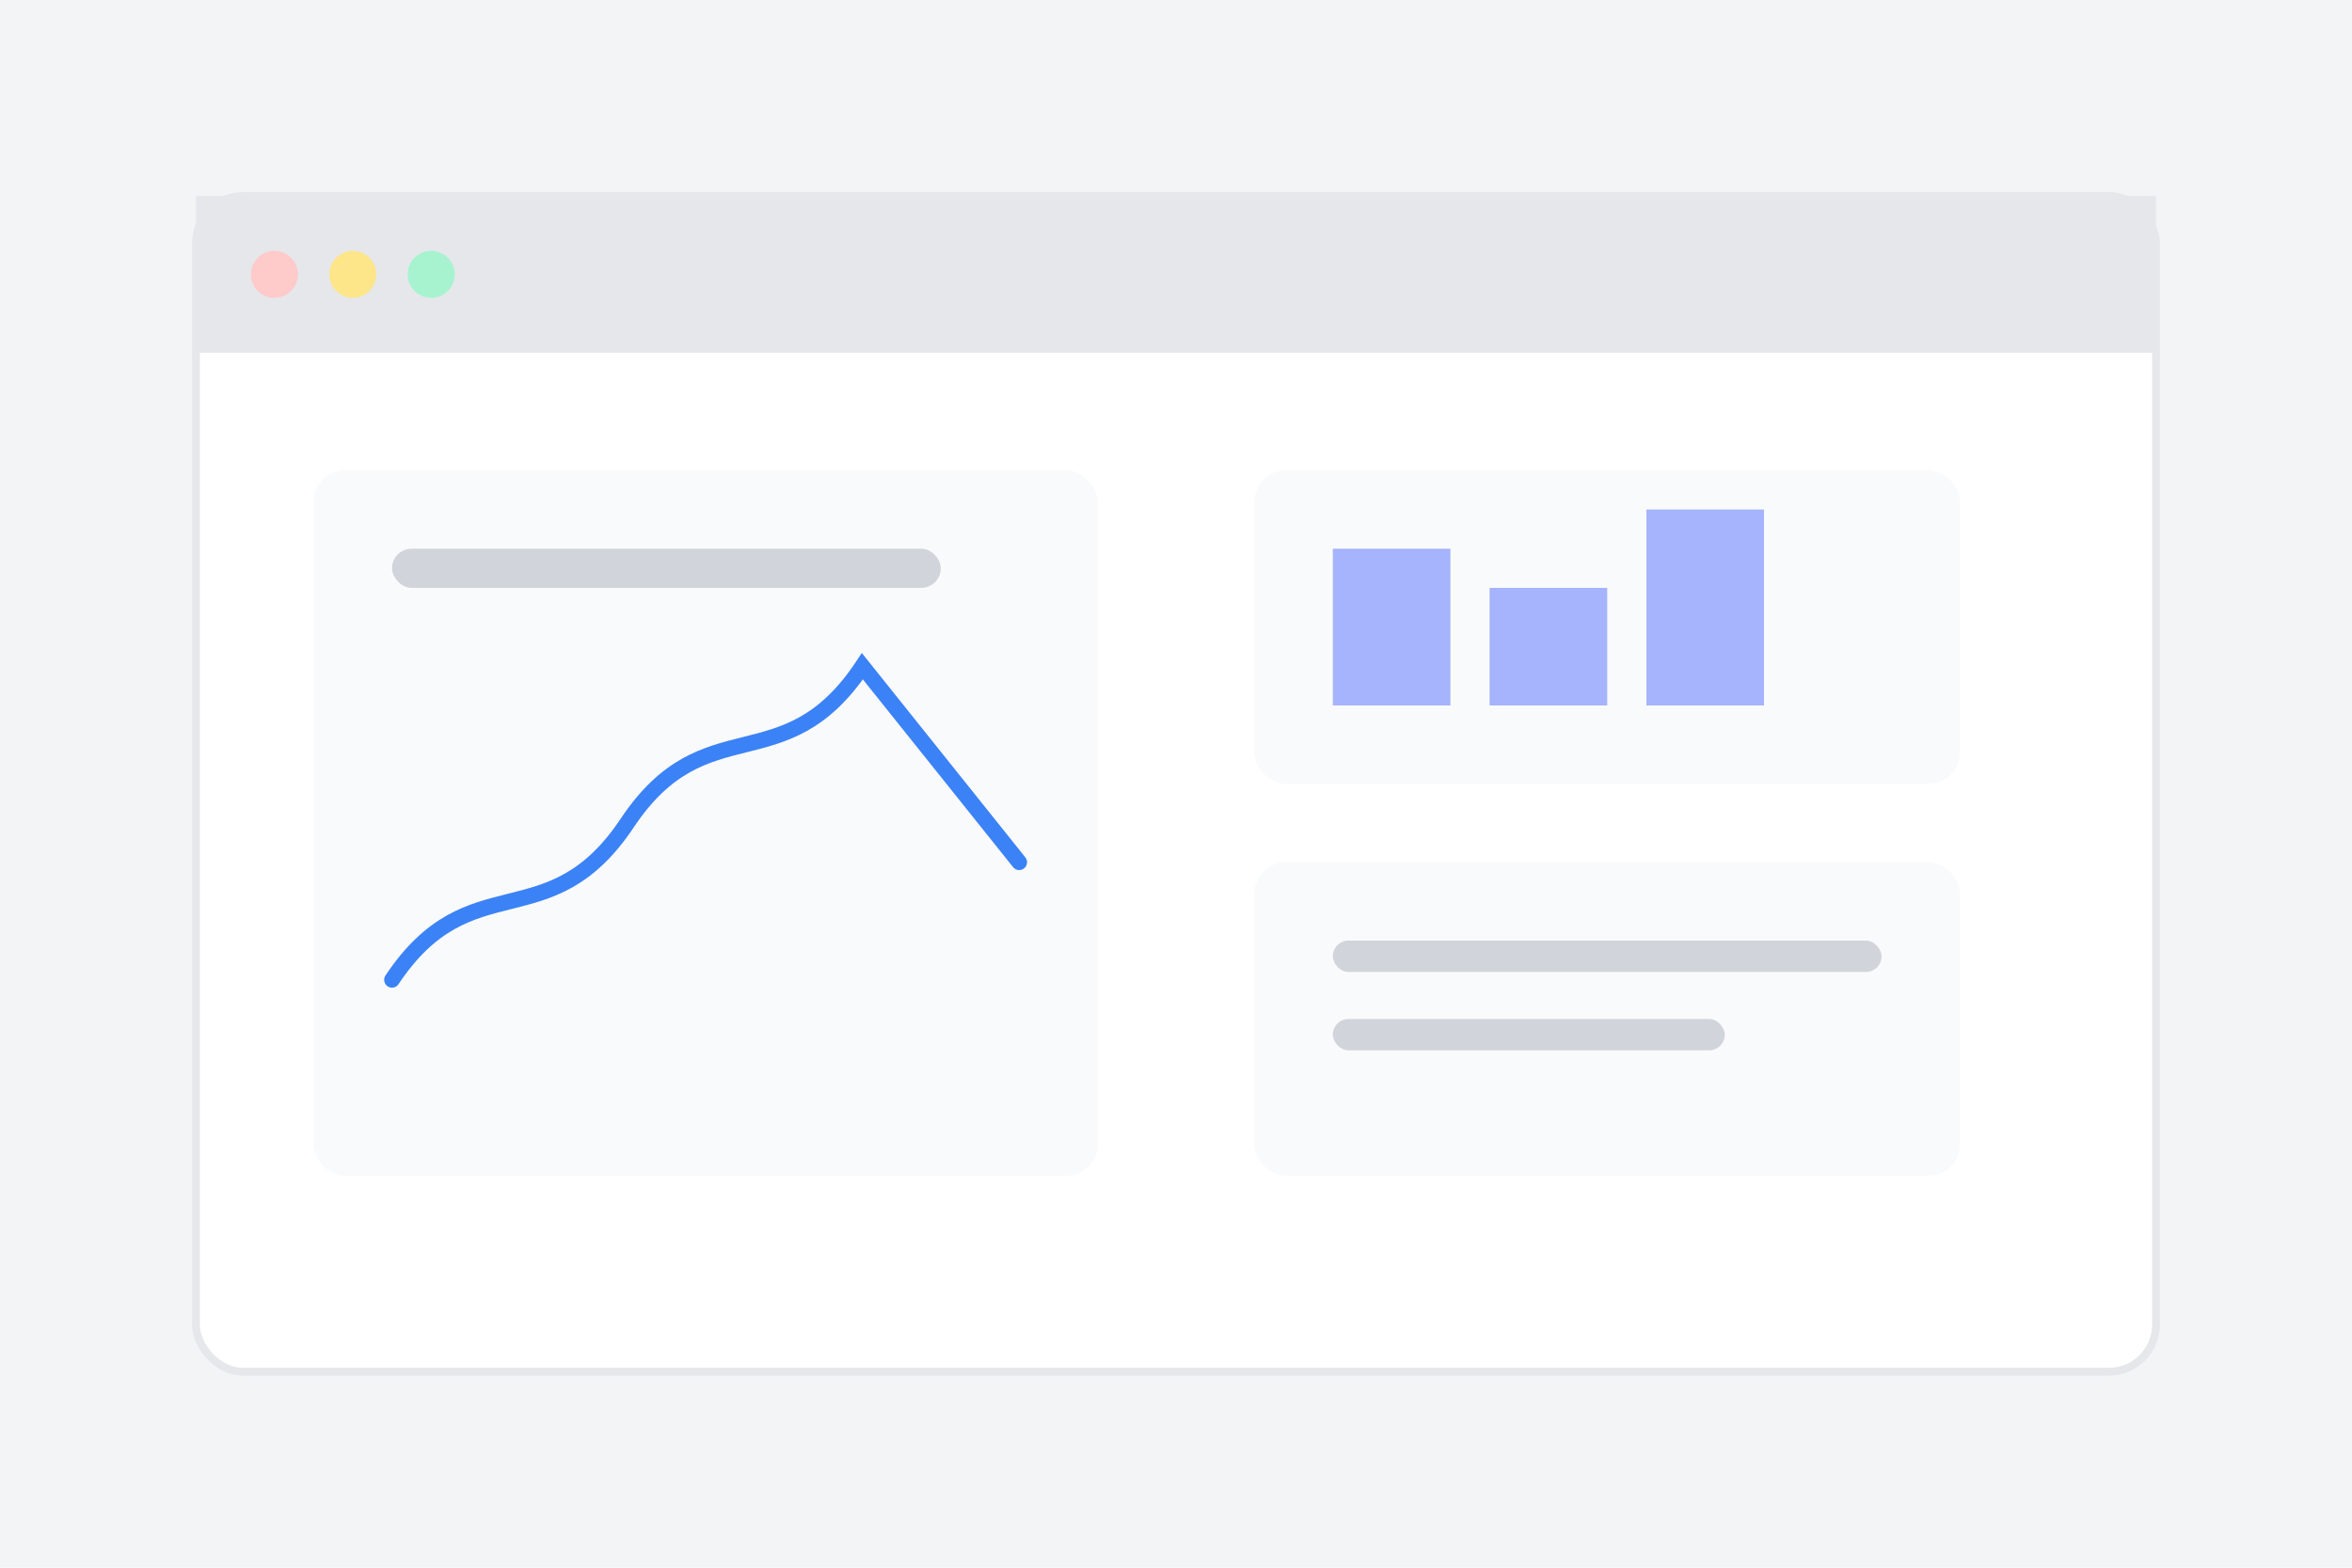 <svg width="600" height="400" viewBox="0 0 600 400" fill="none" xmlns="http://www.w3.org/2000/svg">
<rect width="600" height="400" fill="#F3F4F6"/>
<rect x="50" y="50" width="500" height="300" rx="12" fill="white" stroke="#E5E7EB" stroke-width="2"/>
<rect x="50" y="50" width="500" height="40" fill="#E5E7EB"/>
<circle cx="70" cy="70" r="6" fill="#FECACA"/>
<circle cx="90" cy="70" r="6" fill="#FDE68A"/>
<circle cx="110" cy="70" r="6" fill="#A7F3D0"/>
<rect x="80" y="120" width="200" height="180" rx="8" fill="#F9FAFB"/>
<path d="M100 250C120 220, 140 240, 160 210C180 180, 200 200, 220 170L260 220" stroke="#3B82F6" stroke-width="4" stroke-linecap="round"/>
<rect x="100" y="140" width="140" height="10" rx="5" fill="#D1D5DB"/>
<rect x="320" y="120" width="180" height="80" rx="8" fill="#F9FAFB"/>
<rect x="340" y="140" width="30" height="40" fill="#A5B4FC"/>
<rect x="380" y="150" width="30" height="30" fill="#A5B4FC"/>
<rect x="420" y="130" width="30" height="50" fill="#A5B4FC"/>
<rect x="320" y="220" width="180" height="80" rx="8" fill="#F9FAFB"/>
<rect x="340" y="240" width="140" height="8" rx="4" fill="#D1D5DB"/>
<rect x="340" y="260" width="100" height="8" rx="4" fill="#D1D5DB"/>
</svg>
